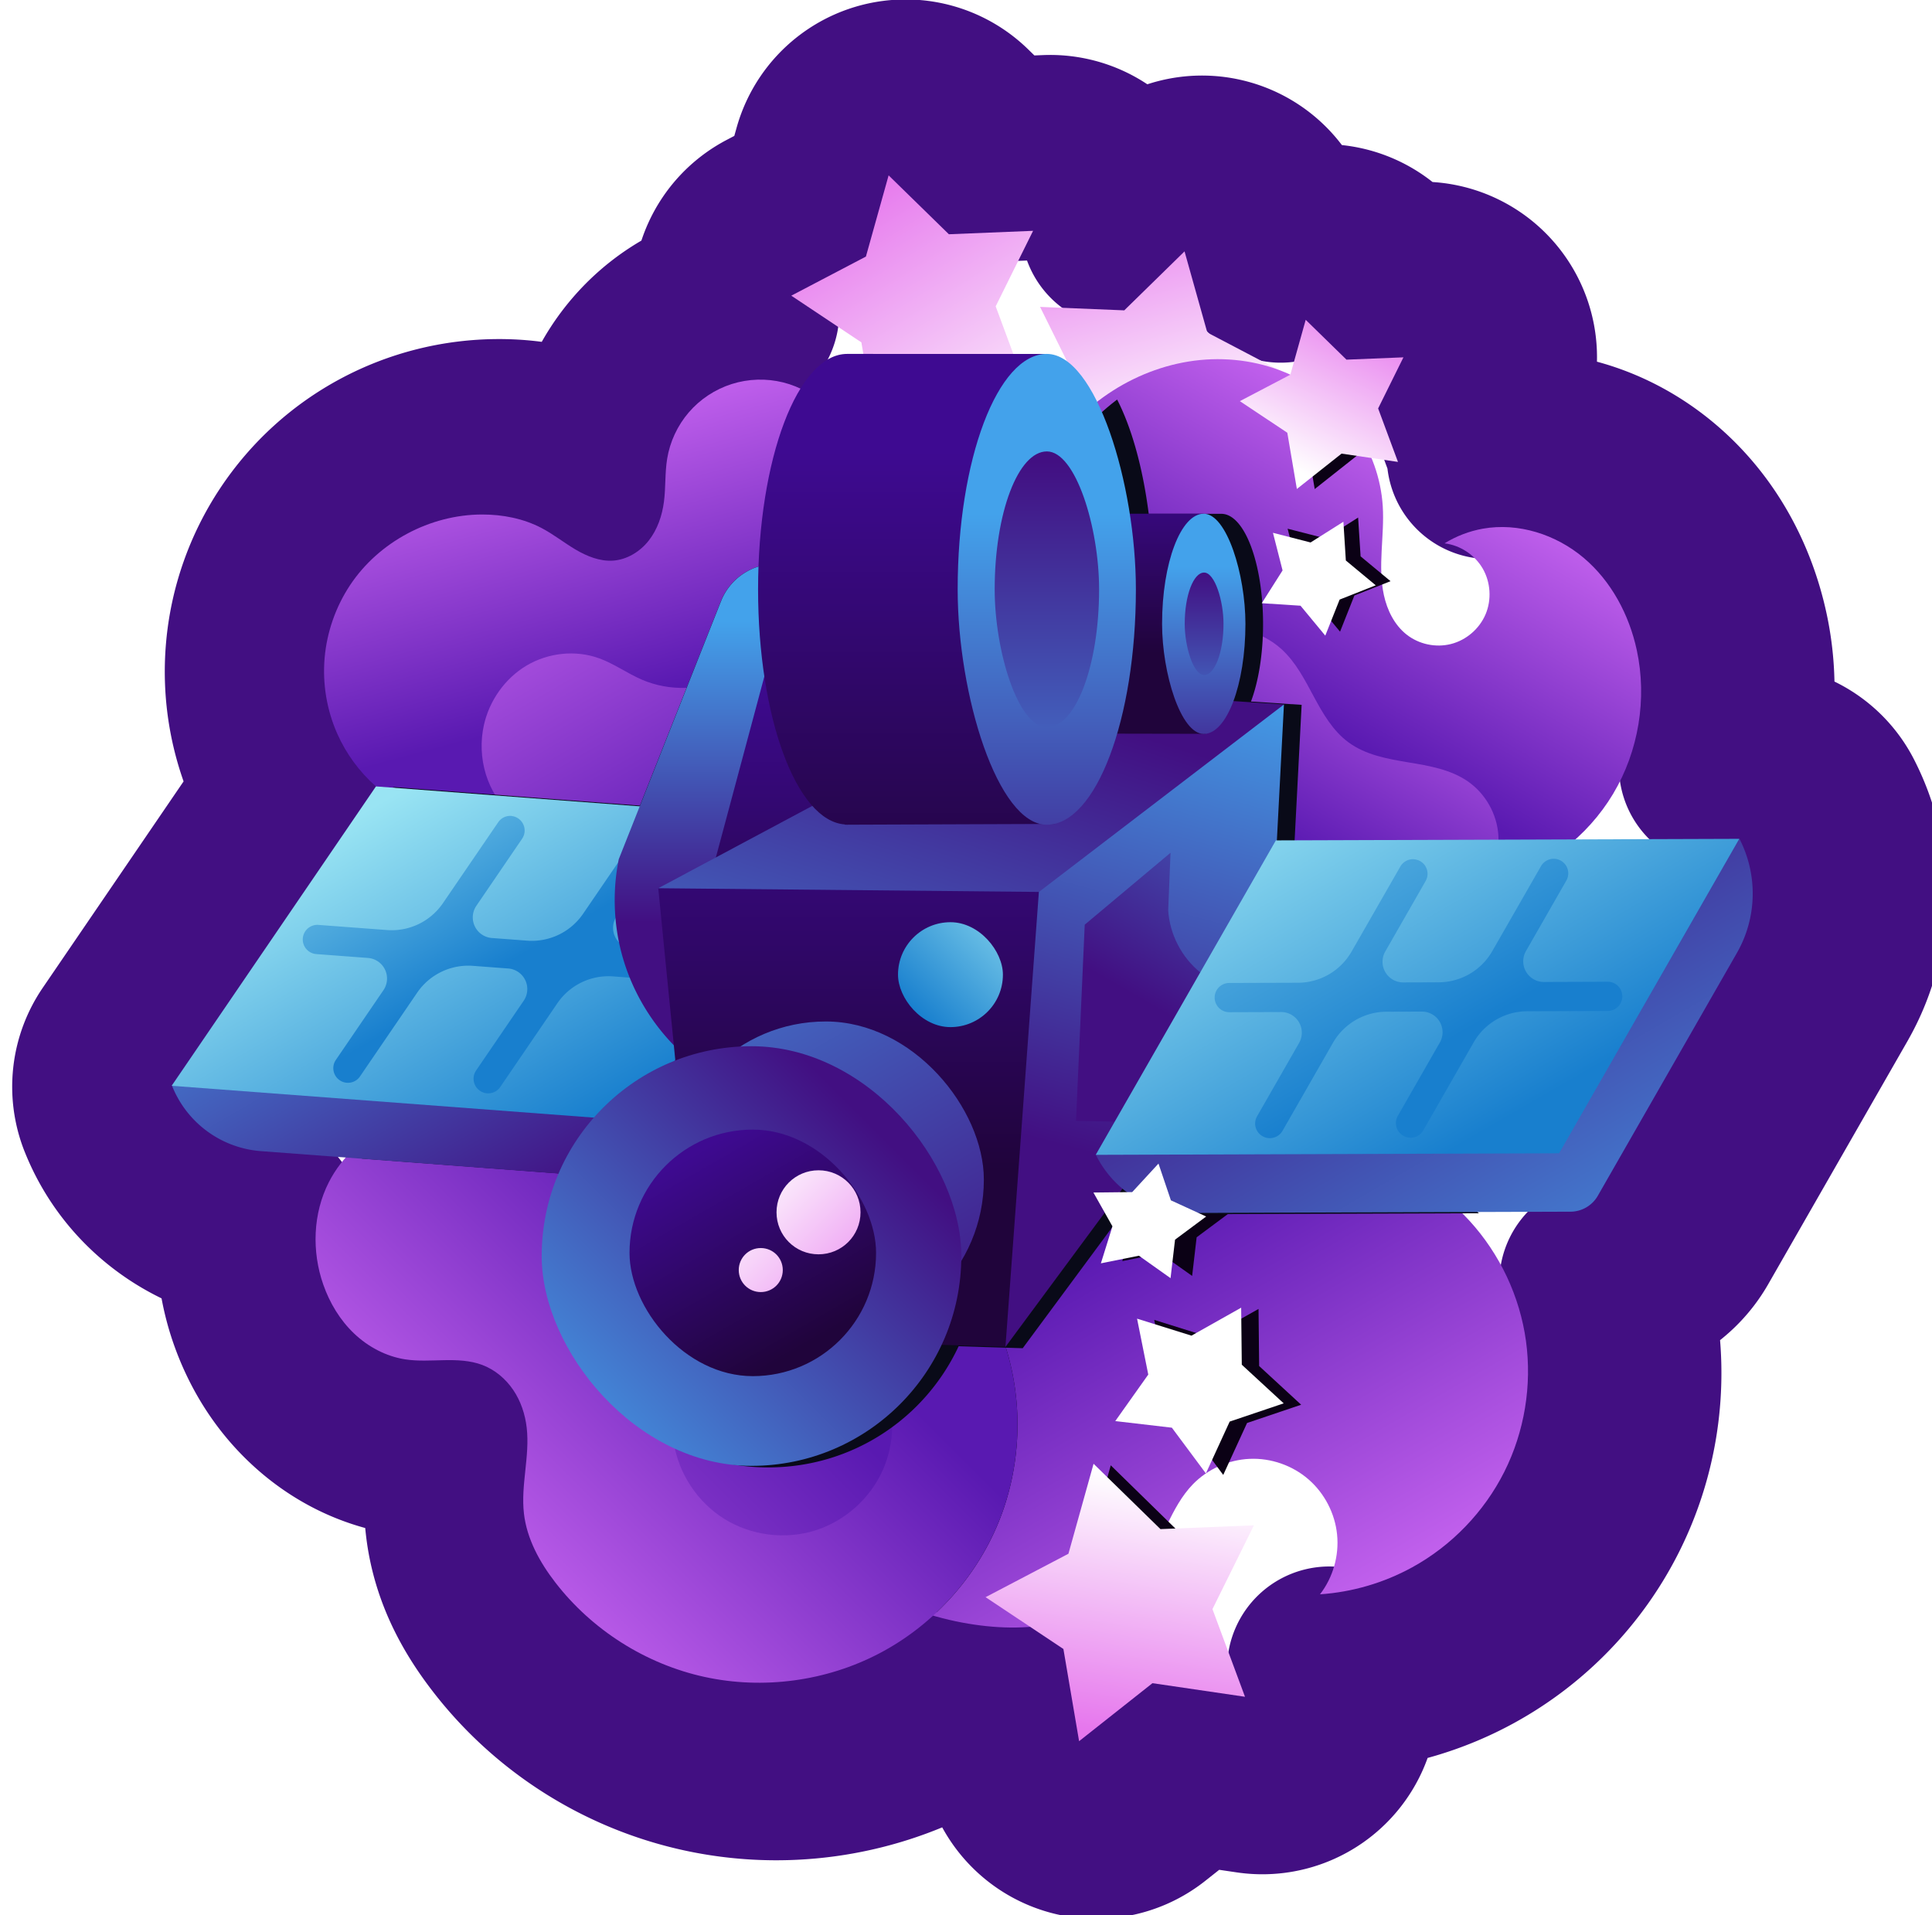 <?xml version="1.0" encoding="UTF-8"?>
<svg width="118.17" height="117.13" version="1.1" viewBox="0 0 31.265 30.99" xmlns="http://www.w3.org/2000/svg" xmlns:cc="http://creativecommons.org/ns#" xmlns:dc="http://purl.org/dc/elements/1.1/" xmlns:rdf="http://www.w3.org/1999/02/22-rdf-syntax-ns#" xmlns:xlink="http://www.w3.org/1999/xlink">
 <defs>
  <linearGradient id="linearGradient1725" x1="200.99" x2="206.16" y1="13.414" y2="22.374" gradientUnits="userSpaceOnUse" xlink:href="#linearGradient1252"/>
  <linearGradient id="linearGradient1252">
   <stop stop-color="#5919b1" offset="0"/>
   <stop stop-color="#e176ff" offset="1"/>
  </linearGradient>
  <clipPath id="clipPath1482-5">
   <path d="m204.24 12.64s1.593 7.319 1.037 7.482c-0.556 0.163-1.668 0.488-1.668 0.488s-2.008-2.496-2.299-1.994 0.149 1.159-0.875 1.506c-1.024 0.346-2.469 1.234-3.072 1.038-0.603-0.196-1.811-0.59-1.811-0.59s0.775-8.412 0.775-8.412" fill="url(#linearGradient1486)" stop-color="#000000" style="font-variation-settings:normal"/>
  </clipPath>
  <filter id="filter1516" x="-.182" y="-.188" width="1.365" height="1.376" color-interpolation-filters="sRGB">
   <feGaussianBlur stdDeviation="0.966"/>
  </filter>
  <linearGradient id="linearGradient1727" x1="161.41" x2="164.74" y1="-3.611" y2="-.278" gradientUnits="userSpaceOnUse" xlink:href="#linearGradient1316"/>
  <linearGradient id="linearGradient1316">
   <stop stop-color="#e677ed" offset="0"/>
   <stop stop-color="#fff" offset="1"/>
  </linearGradient>
  <linearGradient id="linearGradient1729" x1="191.84" x2="190.11" y1="4.192" y2="-2.283" gradientUnits="userSpaceOnUse" xlink:href="#linearGradient1252"/>
  <linearGradient id="linearGradient1731" x1="194.97" x2="198.13" y1="-4.704" y2=".362" gradientUnits="userSpaceOnUse" xlink:href="#linearGradient1316"/>
  <linearGradient id="linearGradient1733" x1="192.64" x2="188.04" y1="7.509" y2="-.463" gradientUnits="userSpaceOnUse" xlink:href="#linearGradient1252"/>
  <linearGradient id="linearGradient1735" x1="192.95" x2="185.92" y1="13.919" y2="20.953" gradientUnits="userSpaceOnUse" xlink:href="#linearGradient1252"/>
  <linearGradient id="linearGradient1737" x1="204.12" x2="207.53" y1="5.192" y2="-.702" gradientUnits="userSpaceOnUse" xlink:href="#linearGradient1252"/>
  <clipPath id="clipPath1191-82">
   <path d="m762.92-6.602c-0.53-0.016-1.06 0.003-1.588 0.055-2.11 0.208-4.157 0.948-5.945 2.086-1.788 1.138-3.323 2.673-4.461 4.461l9.844 31.299 20.916-2.076c3.273-0.938 6.161-3.158 7.91-6.078s2.342-6.514 1.625-9.842c-0.521-2.417-1.744-4.718-3.633-6.314-1.889-1.596-4.468-2.427-6.902-1.99-0.924 0.166-1.815 0.507-2.613 1 1.072 0.131 2.067 0.788 2.609 1.723s0.619 2.125 0.201 3.121c-0.418 0.996-1.323 1.774-2.369 2.041-1.047 0.267-2.212 0.017-3.057-0.656-0.824-0.657-1.316-1.661-1.539-2.691-0.43-1.984 0.051-4.048-0.076-6.074-0.12-1.919-0.799-3.796-1.91-5.365-1.111-1.569-2.65-2.829-4.396-3.633-1.444-0.665-3.025-1.017-4.615-1.065zm-20.908 52.555-2.928 31.793c2.131 1.128 4.457 1.884 6.844 2.228 2.13 0.307 4.334 0.284 6.398-0.324 2.064-0.608 3.983-1.831 5.213-3.598 0.629-0.904 1.065-1.924 1.539-2.918s0.999-1.983 1.768-2.772c1.014-1.04 2.433-1.675 3.885-1.736 1.451-0.061 2.918 0.453 4.016 1.404 1.097 0.952 1.814 2.332 1.959 3.777 0.145 1.445-0.283 2.939-1.17 4.09 2.202-0.15 4.371-0.785 6.307-1.846 2.694-1.477 4.925-3.788 6.305-6.533s1.903-5.913 1.48-8.957c-0.422-3.044-1.788-5.95-3.863-8.217-2.075-2.267-4.849-3.882-7.844-4.57z" fill="url(#linearGradient1197)" stop-color="#000000" style="font-variation-settings:normal"/>
  </clipPath>
  <filter id="filter1187" x="-.165" y="-.049" width="1.33" height="1.097" color-interpolation-filters="sRGB">
   <feGaussianBlur stdDeviation="1.967"/>
  </filter>
  <linearGradient id="linearGradient1739" x1="202.81" x2="205.91" y1="6.964" y2="1.595" gradientUnits="userSpaceOnUse" xlink:href="#linearGradient1252"/>
  <linearGradient id="linearGradient1741" x1="193.52" x2="185.21" y1="15.996" y2="24.308" gradientUnits="userSpaceOnUse" xlink:href="#linearGradient1252"/>
  <clipPath id="clipPath1444-1">
   <path d="m762.92-6.602c-0.53-0.016-1.06 0.003-1.588 0.055-2.11 0.208-4.157 0.948-5.945 2.086-1.788 1.138-3.323 2.673-4.461 4.461l9.844 31.299 20.916-2.076c3.273-0.938 6.161-3.158 7.91-6.078s2.342-6.514 1.625-9.842c-0.521-2.417-1.744-4.718-3.633-6.314-1.889-1.596-4.468-2.427-6.902-1.99-0.924 0.166-1.815 0.507-2.613 1 1.072 0.131 2.067 0.788 2.609 1.723s0.619 2.125 0.201 3.121c-0.418 0.996-1.323 1.774-2.369 2.041-1.047 0.267-2.212 0.017-3.057-0.656-0.824-0.657-1.316-1.661-1.539-2.691-0.43-1.984 0.051-4.048-0.076-6.074-0.12-1.919-0.799-3.796-1.91-5.365-1.111-1.569-2.65-2.829-4.396-3.633-1.444-0.665-3.025-1.017-4.615-1.065zm-31.857 1.4c-0.593 0.018-1.182 0.118-1.748 0.297-1.132 0.359-2.16 1.037-2.936 1.935s-1.297 2.014-1.486 3.186c-0.157 0.969-0.09 1.964-0.217 2.938-0.124 0.953-0.445 1.897-1.039 2.652-0.594 0.755-1.483 1.305-2.441 1.371-0.91 0.063-1.798-0.3-2.582-0.766-0.784-0.466-1.503-1.041-2.311-1.465-1.247-0.654-2.67-0.928-4.078-0.924-3.552 0.011-7.058 1.873-9.023 4.832-0.983 1.479-1.59 3.207-1.744 4.977-0.154 1.769 0.148 3.577 0.871 5.199 0.61 1.369 1.516 2.605 2.641 3.596l22.916 9.238 13.756-13.922-5.764-21.205c-0.829-0.849-1.897-1.464-3.049-1.752-0.576-0.144-1.172-0.206-1.766-0.188zm-9.035 42.596-16.057 8.445c-1.816 0.722-3.354 2.119-4.242 3.859-1.095 2.143-1.178 4.745-0.381 7.016 0.44 1.253 1.143 2.422 2.103 3.338 0.961 0.916 2.186 1.57 3.498 1.773 0.875 0.136 1.767 0.072 2.652 0.055s1.794 0.015 2.623 0.326c0.864 0.325 1.603 0.946 2.121 1.711s0.819 1.667 0.924 2.584c0.223 1.95-0.414 3.923-0.188 5.873 0.202 1.738 1.081 3.334 2.15 4.719 2.51 3.25 6.186 5.577 10.197 6.455 4.011 0.878 8.325 0.301 11.963-1.603 1.338-0.701 2.579-1.582 3.693-2.602 0.933 0.27 1.88 0.492 2.842 0.631 2.13 0.307 4.334 0.284 6.398-0.324 2.064-0.608 3.983-1.831 5.213-3.598 0.629-0.904 1.065-1.924 1.539-2.918s0.999-1.983 1.768-2.772c1.014-1.04 2.433-1.675 3.885-1.736 1.451-0.061 2.918 0.453 4.016 1.404 1.097 0.952 1.814 2.332 1.959 3.777 0.145 1.445-0.283 2.939-1.17 4.09 2.202-0.15 4.371-0.785 6.307-1.846 2.694-1.477 4.925-3.788 6.305-6.533s1.903-5.913 1.48-8.957c-0.422-3.044-1.788-5.95-3.863-8.217-2.075-2.267-4.849-3.882-7.844-4.57l-29.908-1.822-0.812 8.82z" fill="url(#linearGradient1448)" stop-color="#000000" style="font-variation-settings:normal"/>
  </clipPath>
  <filter id="filter1420" x="-.066" y="-.093" width="1.131" height="1.187" color-interpolation-filters="sRGB">
   <feGaussianBlur stdDeviation="2.961"/>
  </filter>
  <linearGradient id="linearGradient1743" x1="190.57" x2="186.26" y1="13.051" y2="5.588" gradientUnits="userSpaceOnUse" xlink:href="#linearGradient1061"/>
  <linearGradient id="linearGradient1061">
   <stop stop-color="#420f82" offset="0"/>
   <stop stop-color="#43a2eb" offset="1"/>
  </linearGradient>
  <linearGradient id="linearGradient1745" x1="187.03" x2="190.48" y1="6.025" y2="11.993" gradientUnits="userSpaceOnUse" xlink:href="#linearGradient1202"/>
  <linearGradient id="linearGradient1202">
   <stop stop-color="#99e4f3" offset="0"/>
   <stop stop-color="#187fce" offset="1"/>
  </linearGradient>
  <linearGradient id="linearGradient1747" x1="187.04" x2="189.69" y1="4.139" y2="8.728" gradientUnits="userSpaceOnUse" xlink:href="#linearGradient1202"/>
  <linearGradient id="linearGradient1749" x1="192.58" x2="192.58" y1="8.431" y2="2.996" gradientTransform="scale(3.78)" gradientUnits="userSpaceOnUse" xlink:href="#linearGradient1061"/>
  <linearGradient id="linearGradient1751" x1="194.97" x2="194.97" y1="3.972" y2="10.258" gradientUnits="userSpaceOnUse" xlink:href="#linearGradient1093"/>
  <linearGradient id="linearGradient1093">
   <stop stop-color="#3e0a91" offset="0"/>
   <stop stop-color="#20043b" offset="1"/>
  </linearGradient>
  <linearGradient id="linearGradient1753" x1="200.26" x2="197.03" y1="5.032" y2="15.324" gradientUnits="userSpaceOnUse" xlink:href="#linearGradient1061"/>
  <linearGradient id="linearGradient1755" x1="200.6" x2="200.6" y1=".2" y2="3.572" gradientUnits="userSpaceOnUse" xlink:href="#linearGradient1093"/>
  <linearGradient id="linearGradient1757" x1="197.72" x2="197.72" y1="-.077" y2="8.647" gradientUnits="userSpaceOnUse" xlink:href="#linearGradient1093"/>
  <linearGradient id="linearGradient1759" x1="199.55" x2="201.95" y1="12.656" y2="3.71" gradientUnits="userSpaceOnUse" xlink:href="#linearGradient1061"/>
  <linearGradient id="linearGradient1761" x1="200.97" x2="204.63" y1="10.191" y2="3.85" gradientUnits="userSpaceOnUse" xlink:href="#linearGradient1061"/>
  <linearGradient id="linearGradient1763" x1="203.96" x2="209.75" y1="6.96" y2="16.993" gradientUnits="userSpaceOnUse" xlink:href="#linearGradient1061"/>
  <linearGradient id="linearGradient1765" x1="196.79" x2="196.79" y1="5.076" y2="12.929" gradientUnits="userSpaceOnUse" xlink:href="#linearGradient1093"/>
  <linearGradient id="linearGradient1767" x1="201.44" x2="201.44" y1="9.357" y2="1.058" gradientUnits="userSpaceOnUse" xlink:href="#linearGradient1061"/>
  <linearGradient id="linearGradient1769" x1="202.87" x2="202.87" y1="6.126" y2="2.009" gradientUnits="userSpaceOnUse" xlink:href="#linearGradient1061"/>
  <linearGradient id="linearGradient1771" x1="201.86" x2="201.86" y1="2.116" y2="6.047" gradientUnits="userSpaceOnUse" xlink:href="#linearGradient1061"/>
  <linearGradient id="linearGradient1773" x1="198.69" x2="198.69" y1=".102" y2="9.115" gradientUnits="userSpaceOnUse" xlink:href="#linearGradient1061"/>
  <linearGradient id="linearGradient1775" x1="201.87" x2="205.73" y1="6.035" y2="12.722" gradientUnits="userSpaceOnUse" xlink:href="#linearGradient1202"/>
  <linearGradient id="linearGradient1777" x1="201.52" x2="205.83" y1="3.19" y2="10.651" gradientUnits="userSpaceOnUse" xlink:href="#linearGradient1202"/>
  <linearGradient id="linearGradient1779" x1="197.92" x2="191.51" y1="16.131" y2="5.034" gradientUnits="userSpaceOnUse" xlink:href="#linearGradient1061"/>
  <linearGradient id="linearGradient1781" x1="198.52" x2="196.3" y1="7.898" y2="10.119" gradientUnits="userSpaceOnUse" xlink:href="#linearGradient1202"/>
  <linearGradient id="linearGradient1783" x1="195.57" x2="189.4" y1="12.199" y2="18.374" gradientUnits="userSpaceOnUse" xlink:href="#linearGradient1061"/>
  <linearGradient id="linearGradient1785" x1="191.81" x2="193.83" y1="12.879" y2="16.39" gradientUnits="userSpaceOnUse" xlink:href="#linearGradient1093"/>
  <linearGradient id="linearGradient1787" x1="200.61" x2="201.31" y1="23.232" y2="18.617" gradientUnits="userSpaceOnUse" xlink:href="#linearGradient1316"/>
  <linearGradient id="linearGradient1789" x1="204.58" x2="203.13" y1="-2.685" y2=".242" gradientUnits="userSpaceOnUse" xlink:href="#linearGradient1316"/>
  <linearGradient id="linearGradient1791" x1="738.73" x2="728.31" y1="59.927" y2="49.502" gradientUnits="userSpaceOnUse" xlink:href="#linearGradient1316"/>
 </defs>
 <g transform="translate(-149.86 14.21)">
  <g transform="matrix(.894 0 0 .894 -10.805 -6.836)" stroke-width="1.118">
   <g>
    <path transform="scale(.265)" d="m739.95-24.174a5 5 0 0 0-4.734 3.648l-0.973 3.471-3.193 1.676a5 5 0 0 0-2.541 5.588c-0.234 0.058-0.476 0.048-0.707 0.121-2.031 0.644-3.82 1.822-5.211 3.434-1.388 1.608-2.297 3.55-2.637 5.656-0.166 1.029-0.13 1.31-0.143 1.846-0.404-0.269-0.545-0.408-1.19-0.746-2.124-1.115-4.348-1.503-6.416-1.496-5.289 0.017-10.225 2.629-13.172 7.064-1.45 2.183-2.333 4.689-2.561 7.311-0.228 2.625 0.21 5.258 1.283 7.668 0.277 0.623 0.667 1.18 1.022 1.758l-11.918 17.465a5 5 0 0 0-0.539 4.604l0.027 0.066a5 5 0 0 0 0.043 0.107c1.629 3.982 5.285 6.712 9.506 7.324-0.176 2.031 0.062 4.069 0.732 5.981 0.669 1.906 1.753 3.759 3.371 5.301 1.637 1.561 3.731 2.716 6.18 3.096 1.617 0.251 2.805 0.126 3.519 0.111 0.5-0.01 0.505 0.006 0.549 0.006 0.023 0.061 0.04 0.073 0.053 0.186 0.058 0.503-0.583 2.481-0.188 5.883 0.353 3.041 1.765 5.391 3.16 7.197 3.248 4.205 7.895 7.147 13.086 8.283 5.19 1.136 10.641 0.406 15.35-2.059 0.882-0.462 1.604-1.125 2.406-1.693 0.374 0.073 0.707 0.186 1.096 0.242 0.745 0.108 1.512 0.046 2.269 0.078l0.645 3.791a5 5 0 0 0 8.033 3.08l3.324-2.631 4.193 0.617a5 5 0 0 0 5.414-6.686l-0.115-0.309a5 5 0 0 0 0.898 0.021c2.934-0.2 5.79-1.035 8.369-2.449 3.602-1.975 6.524-5.001 8.369-8.672 1.846-3.672 2.529-7.823 1.965-11.891-0.164-1.179-0.64-2.264-1.004-3.387 2.189-0.295 4.204-1.42 5.316-3.363l2e-3 -0.004 9.516-16.609a5 5 0 0 0 0-2e-3c2.197-3.835 2.323-8.533 0.334-12.48a5 5 0 0 0-4.51-2.814l-2.488 0.008c0.824-2.905 1.012-5.973 0.365-8.973-0.723-3.354-2.408-6.644-5.295-9.082-2.929-2.474-6.835-3.802-10.926-3.098a5 5 0 0 0-0.301-1.383l-0.607-1.635 0.773-1.56a5 5 0 0 0-4.686-7.215l-1.74 0.072-1.248-1.219a5 5 0 0 0-6.428-0.471l-0.557-1.984a5 5 0 0 0-8.309-2.227l-1.887 1.844a5 5 0 0 0-5.191-4.672l-3.606 0.146-2.578-2.519a5 5 0 0 0-3.574-1.422z" color="#000000" color-rendering="auto" dominant-baseline="auto" fill="#fff" image-rendering="auto" shape-rendering="auto" solid-color="#000000" stop-color="#000000" stroke="#420f82" stroke-linecap="round" stroke-linejoin="round" stroke-width="13.977" style="font-feature-settings:normal;font-variant-alternates:normal;font-variant-caps:normal;font-variant-east-asian:normal;font-variant-ligatures:normal;font-variant-numeric:normal;font-variant-position:normal;font-variation-settings:normal;inline-size:0;isolation:auto;mix-blend-mode:normal;paint-order:stroke markers fill;shape-margin:0;shape-padding:0;text-decoration-color:#000000;text-decoration-line:none;text-decoration-style:solid;text-indent:0;text-orientation:mixed;text-transform:none;white-space:normal"/>
    <path d="m204.24 12.64c0.792 0.182 1.526 0.61 2.075 1.21 0.549 0.6 0.911 1.369 1.022 2.174s-0.027 1.644-0.392 2.37c-0.365 0.726-0.955 1.338-1.668 1.729-0.512 0.281-1.086 0.449-1.668 0.488 0.235-0.304 0.348-0.7 0.309-1.082-0.038-0.382-0.228-0.748-0.518-0.999-0.29-0.252-0.679-0.388-1.063-0.371-0.384 0.016-0.76 0.184-1.028 0.459-0.203 0.209-0.342 0.471-0.468 0.734s-0.241 0.533-0.407 0.772c-0.325 0.467-0.833 0.791-1.379 0.951-0.546 0.161-1.129 0.168-1.693 0.086-0.631-0.091-1.247-0.292-1.811-0.59l0.775-8.412" fill="url(#linearGradient1725)" stop-color="#000000" style="font-variation-settings:normal"/>
    <path d="m186.79 12.128c-0.48 0.191-0.887 0.561-1.122 1.022-0.29 0.567-0.312 1.255-0.101 1.856 0.116 0.331 0.302 0.641 0.556 0.883 0.254 0.242 0.578 0.415 0.925 0.469 0.232 0.036 0.468 0.019 0.702 0.015 0.234-0.005 0.474 0.004 0.694 0.086 0.229 0.086 0.424 0.251 0.561 0.453 0.137 0.202 0.216 0.441 0.244 0.684 0.059 0.516-0.11 1.038-0.05 1.554 0.053 0.46 0.286 0.882 0.569 1.248 0.664 0.86 1.637 1.476 2.698 1.708 1.061 0.232 2.203 0.079 3.165-0.425 0.963-0.504 1.739-1.355 2.153-2.359 0.414-1.004 0.462-2.155 0.134-3.191l-6.881-6.237" clip-path="url(#clipPath1482-5)" fill="#080a16" filter="url(#filter1516)" stop-color="#000000" style="font-variation-settings:normal"/>
    <path transform="rotate(30 182.04 66.273)" d="m163.61-3.882 1.091 1.066 1.524-0.062-0.677 1.367 0.53 1.43-1.509-0.221-1.196 0.946-0.256-1.503-1.269-0.845 1.351-0.708z" fill="url(#linearGradient1727)" style="paint-order:stroke markers fill"/>
    <path d="m186.52 5.987c-0.298-0.262-0.538-0.589-0.699-0.951-0.191-0.429-0.271-0.908-0.23-1.376s0.201-0.925 0.461-1.317c0.52-0.783 1.447-1.276 2.387-1.278 0.372-0.001 0.749 0.072 1.079 0.245 0.214 0.112 0.404 0.264 0.611 0.387 0.208 0.123 0.443 0.219 0.683 0.203 0.254-0.018 0.489-0.163 0.646-0.363 0.157-0.2 0.242-0.45 0.275-0.702 0.034-0.258 0.016-0.52 0.058-0.777 0.05-0.31 0.188-0.605 0.393-0.843 0.205-0.238 0.477-0.417 0.777-0.512s0.625-0.105 0.93-0.029c0.305 0.076 0.587 0.238 0.807 0.463l1.525 5.611-3.64 3.683" fill="url(#linearGradient1729)" stop-color="#000000" style="font-variation-settings:normal"/>
    <path d="m195.8-5.074 1.091 1.066 1.524-0.062-0.677 1.367 0.53 1.43-1.509-0.221-1.196 0.946-0.256-1.503-1.269-0.845 1.351-0.708z" fill="url(#linearGradient1731)" style="paint-order:stroke markers fill"/>
    <path d="m188.98 6.522c-0.218-0.206-0.382-0.469-0.471-0.756-0.088-0.287-0.1-0.597-0.035-0.889 0.099-0.444 0.382-0.846 0.773-1.078s0.886-0.286 1.313-0.131c0.273 0.099 0.511 0.274 0.777 0.388 0.498 0.214 1.091 0.195 1.575-0.05 0.484-0.245 0.849-0.712 0.972-1.24l0.059 5.24-3.062 0.331" fill="url(#linearGradient1733)" stop-color="#000000" style="font-variation-settings:normal"/>
    <path d="m186.79 12.128c-0.48 0.191-0.887 0.561-1.122 1.022-0.29 0.567-0.312 1.255-0.101 1.856 0.116 0.331 0.302 0.641 0.556 0.883 0.254 0.242 0.578 0.415 0.925 0.469 0.232 0.036 0.468 0.019 0.702 0.015 0.234-0.005 0.474 0.004 0.694 0.086 0.229 0.086 0.424 0.251 0.561 0.453 0.137 0.202 0.216 0.441 0.244 0.684 0.059 0.516-0.11 1.038-0.05 1.554 0.053 0.46 0.286 0.882 0.569 1.248 0.664 0.86 1.637 1.476 2.698 1.708 1.061 0.232 2.203 0.079 3.165-0.425 0.963-0.504 1.739-1.355 2.153-2.359 0.414-1.004 0.462-2.155 0.134-3.191l-6.881-6.237" fill="url(#linearGradient1735)" stop-color="#000000" style="font-variation-settings:normal"/>
    <path d="m206.82 7.732c0.866-0.248 1.63-0.835 2.093-1.608s0.62-1.723 0.43-2.604c-0.138-0.64-0.462-1.249-0.962-1.671-0.5-0.422-1.182-0.642-1.826-0.527-0.244 0.044-0.48 0.134-0.692 0.265 0.284 0.035 0.547 0.208 0.691 0.456 0.143 0.247 0.164 0.562 0.053 0.826-0.111 0.264-0.35 0.47-0.626 0.54-0.277 0.071-0.585 0.005-0.809-0.174-0.218-0.174-0.348-0.44-0.407-0.712-0.114-0.525 0.013-1.071-0.02-1.607-0.032-0.508-0.211-1.004-0.505-1.419s-0.701-0.748-1.163-0.961c-0.51-0.235-1.083-0.322-1.641-0.267-0.558 0.055-1.1 0.251-1.573 0.552-0.473 0.301-0.879 0.707-1.18 1.18l2.604 8.281" fill="url(#linearGradient1737)" stop-color="#000000" style="font-variation-settings:normal"/>
    <path transform="scale(.265)" d="m768.58-9.293-1.053 3.756-3.455 1.81 3.248 2.162 0.654 3.846 3.059-2.42 3.861 0.566-1.357-3.658 1.73-3.496-3.897 0.16zm2.359 13.521-2.244 1.42-2.572-0.658 0.658 2.574-1.422 2.244 2.65 0.168 1.695 2.047 0.98-2.469 2.469-0.98-2.045-1.695zm-12.164 43.953-1.799 1.955-2.656 0.029 1.303 2.314-0.793 2.537 2.603-0.523 2.168 1.537 0.307-2.639 2.131-1.586-2.414-1.107zm5.361 10.104-3.4 1.912-3.725-1.164 0.768 3.826-2.256 3.182 3.873 0.451 2.33 3.131 1.627-3.547 3.695-1.248-2.869-2.643zm-10.094 10.682-1.727 6.162-5.668 2.969 5.326 3.547 1.074 6.309 5.018-3.971 6.33 0.93-2.225-6 2.84-5.734-6.393 0.262z" clip-path="url(#clipPath1191-82)" fill="#0b0115" filter="url(#filter1187)" style="paint-order:stroke markers fill"/>
    <path d="m206.4 7.922c0.294-0.256 0.46-0.652 0.438-1.041-0.022-0.389-0.232-0.763-0.553-0.985-0.314-0.217-0.705-0.283-1.082-0.345-0.377-0.063-0.768-0.134-1.076-0.36-0.281-0.205-0.462-0.517-0.627-0.823-0.165-0.307-0.326-0.625-0.582-0.86-0.183-0.168-0.41-0.288-0.653-0.343-0.242-0.055-0.499-0.047-0.737 0.025l0.172 5.635" fill="url(#linearGradient1739)" stop-color="#000000" style="font-variation-settings:normal"/>
    <path d="m195.47 16.366c0.208 0.279 0.342 0.614 0.382 0.961 0.04 0.346-0.013 0.703-0.152 1.023-0.227 0.522-0.689 0.936-1.232 1.106s-1.159 0.091-1.642-0.21c-0.483-0.301-0.826-0.818-0.915-1.38-0.088-0.562 0.079-1.16 0.447-1.594" fill="url(#linearGradient1741)" stop-color="#000000" style="font-variation-settings:normal"/>
    <path transform="scale(.265)" d="m737.21-6.961c-3.153 0-5.732 6.263-6.061 14.355a4.037 4.037 0 0 0-3.738 2.551l-5.531 13.957-16.918-1.275-13.975 20.48 0.025 0.066a7.121 7.121 0 0 0 6.055 4.404l20.373 1.535c-0.737 1.731-1.145 3.639-1.145 5.644 0 7.953 6.401 14.354 14.354 14.354 5.775 0 10.72-3.383 13.002-8.277l4.377 0.135 8.002-10.818a7.121 7.121 0 0 0 4.594 1.662l26.055-0.086a2.16 2.16 0 0 0 1.867-1.088l9.518-16.613a8.18 8.18 0 0 0 0.207-7.746l-0.029-0.064-31.643 0.105 0.482-9.299-3.461-0.227c0.509-1.357 0.826-3.219 0.826-5.291 0-4.173-1.272-7.531-2.852-7.531h-4.959c-0.813-6.367-3.082-10.934-5.773-10.934z" clip-path="url(#clipPath1444-1)" fill="#090a18" filter="url(#filter1420)" stop-color="#000000" style="font-variation-settings:normal"/>
    <path d="m194.89 6.617-2.247 0.892-5.669-0.427-2.506 3.673-1.639 0.651 7e-3 0.018a1.884 1.884 0 0 0 1.602 1.165l6.874 0.518a0.572 0.572 0 0 0 0.515-0.248l2.855-4.184a2.164 2.164 0 0 0 0.215-2.039z" fill="url(#linearGradient1743)" stop-color="#000000" style="font-variation-settings:normal"/>
    <path d="m186.52 5.987-3.698 5.419 8.364 0.631 3.698-5.419z" fill="url(#linearGradient1745)" stop-color="#000000" style="font-variation-settings:normal"/>
    <path d="m188.98 6.522c-0.097-0.011-0.193 0.033-0.248 0.115l-1 1.464a1.122 1.122 0 0 1-1.011 0.486l-1.24-0.093c-0.146-0.012-0.273 0.097-0.285 0.243-0.011 0.146 0.098 0.274 0.245 0.285l0.935 0.07a0.374 0.374 0 0 1 0.28 0.583l-0.862 1.263c-0.082 0.121-0.051 0.286 0.07 0.368 0.12 0.082 0.285 0.052 0.367-0.069l1.035-1.516a1.121 1.121 0 0 1 1.01-0.486l0.639 0.048a0.374 0.374 0 0 1 0.28 0.583l-0.862 1.263c-0.082 0.121-0.051 0.286 0.07 0.368 0.12 0.082 0.285 0.052 0.367-0.069l1.034-1.516a1.121 1.121 0 0 1 1.01-0.486l1.453 0.11c0.146 0.012 0.274-0.098 0.285-0.245 0.01-0.146-0.099-0.272-0.245-0.283l-1.149-0.087a0.374 0.374 0 0 1-0.281-0.583l0.827-1.212c0.083-0.12 0.052-0.285-0.068-0.368-0.036-0.025-0.078-0.04-0.122-0.044-0.097-0.01-0.191 0.034-0.245 0.115l-1 1.464a1.122 1.122 0 0 1-1.011 0.486l-0.639-0.048a0.374 0.374 0 0 1-0.281-0.584l0.827-1.212c0.083-0.121 0.052-0.285-0.069-0.368-0.036-0.024-0.077-0.04-0.12-0.044z" color="#000000" color-rendering="auto" dominant-baseline="auto" fill="url(#linearGradient1747)" image-rendering="auto" shape-rendering="auto" solid-color="#000000" stop-color="#000000" style="font-feature-settings:normal;font-variant-alternates:normal;font-variant-caps:normal;font-variant-east-asian:normal;font-variant-ligatures:normal;font-variant-numeric:normal;font-variant-position:normal;font-variation-settings:normal;inline-size:0;isolation:auto;mix-blend-mode:normal;shape-margin:0;shape-padding:0;text-decoration-color:#000000;text-decoration-line:none;text-decoration-style:solid;text-indent:0;text-orientation:mixed;text-transform:none;white-space:normal"/>
    <path transform="scale(.265)" d="m731.17 7.394a4.037 4.037 0 0 0-3.752 2.551l-6.984 17.623c-0.418 2.079-0.361 4.254 0.164 6.309 0.749 2.93 2.463 5.602 4.812 7.506l10.322-2.674 4.93-6.791-6.633-24.523z" fill="url(#linearGradient1749)" stop-color="#000000" style="font-variation-settings:normal"/>
    <path d="m193.88 2.767-1.296 4.838 3.095-0.829" fill="url(#linearGradient1751)" stop-color="#000000" style="font-variation-settings:normal"/>
    <path d="m191.63 7.83 6.781-3.624 4.545 0.297-4.668 6.548" fill="url(#linearGradient1753)" stop-color="#000000" style="font-variation-settings:normal"/>
    <path d="m197.89 1.051h3.612l0.034 3.984-3.716-0.007" fill="url(#linearGradient1755)" stop-color="#000000" style="font-variation-settings:normal"/>
    <path d="m195.05-1.842c-0.894 0-1.613 1.901-1.613 4.261 0 2.321 0.696 4.193 1.569 4.256v0.005h0.032c4e-3 8.31e-5 8e-3 0.002 0.012 0.002 4e-3 0 9e-3 -0.001 0.013-0.002l3.738-0.014-0.139-8.507z" fill="url(#linearGradient1757)" style="paint-order:stroke markers fill"/>
    <path d="m198.52 7.898 4.436-3.394-0.269 5.176-4.772 6.453-1.949-3.764" fill="url(#linearGradient1759)" stop-color="#000000" style="font-variation-settings:normal"/>
    <path d="m199.35 8.488-0.158 3.554 1.554 0.03 1.946-2.393c-0.436 0.075-0.901-0.045-1.246-0.321-0.34-0.273-0.558-0.693-0.585-1.128l0.042-1.042-1.552 1.301z" fill="url(#linearGradient1761)" stop-color="#000000" style="font-variation-settings:normal"/>
    <path d="m211.2 6.936-2.17 1.065-5.685 0.019-2.21 3.858-1.583 0.777 8e-3 0.017a1.884 1.884 0 0 0 1.689 1.036l6.894-0.023a0.572 0.572 0 0 0 0.494-0.287l2.518-4.396a2.164 2.164 0 0 0 0.055-2.05z" fill="url(#linearGradient1763)" stop-color="#000000" style="font-variation-settings:normal"/>
    <path d="m191.63 7.83 0.807 8.133 5.478 0.168 0.605-8.234" fill="url(#linearGradient1765)" stop-color="#000000" style="font-variation-settings:normal"/>
    <rect x="197.05" y="-1.842" width="3.226" height="8.523" rx="1.613" ry="4.261" fill="url(#linearGradient1767)" style="paint-order:stroke markers fill"/>
    <rect x="200.75" y="1.051" width="1.509" height="3.986" rx=".754" ry="1.993" fill="url(#linearGradient1769)" style="paint-order:stroke markers fill"/>
    <rect x="201.16" y="2.116" width=".702" height="1.855" rx=".351" ry=".927" fill="url(#linearGradient1771)" style="paint-order:stroke markers fill"/>
    <rect x="197.72" y="-.077" width="1.89" height="4.994" rx=".945" ry="2.497" fill="url(#linearGradient1773)" style="paint-order:stroke markers fill"/>
    <path d="m202.81 6.964-3.261 5.692 8.388-0.028 3.261-5.692z" fill="url(#linearGradient1775)" stop-color="#000000" style="font-variation-settings:normal"/>
    <path d="m205.3 7.305c-0.098-0.003-0.189 0.048-0.238 0.134l-0.882 1.538a1.122 1.122 0 0 1-0.97 0.564l-1.243 0.004c-0.146-8.92e-5 -0.265 0.118-0.265 0.264-9e-5 0.147 0.12 0.266 0.266 0.265l0.937-0.003a0.374 0.374 0 0 1 0.325 0.56l-0.76 1.327c-0.073 0.127-0.029 0.289 0.099 0.361 0.127 0.073 0.288 0.029 0.361-0.097l0.913-1.593a1.121 1.121 0 0 1 0.969-0.564l0.641-0.002a0.374 0.374 0 0 1 0.325 0.56l-0.76 1.327c-0.073 0.127-0.029 0.289 0.099 0.361 0.127 0.073 0.288 0.029 0.361-0.097l0.912-1.593a1.121 1.121 0 0 1 0.969-0.564l1.457-0.005c0.147 9.1e-5 0.266-0.12 0.265-0.266-1e-3 -0.146-0.12-0.264-0.266-0.263l-1.152 0.004a0.374 0.374 0 0 1-0.326-0.56l0.73-1.274c0.073-0.127 0.03-0.288-0.097-0.361-0.038-0.022-0.081-0.034-0.125-0.035-0.097-0.002-0.188 0.049-0.236 0.134l-0.882 1.538a1.122 1.122 0 0 1-0.97 0.564l-0.641 0.002a0.374 0.374 0 0 1-0.326-0.56l0.73-1.274c0.073-0.127 0.03-0.288-0.097-0.361-0.038-0.021-0.08-0.033-0.123-0.035z" color="#000000" color-rendering="auto" dominant-baseline="auto" fill="url(#linearGradient1777)" image-rendering="auto" shape-rendering="auto" solid-color="#000000" stop-color="#000000" style="font-feature-settings:normal;font-variant-alternates:normal;font-variant-caps:normal;font-variant-east-asian:normal;font-variant-ligatures:normal;font-variant-numeric:normal;font-variant-position:normal;font-variation-settings:normal;inline-size:0;isolation:auto;mix-blend-mode:normal;shape-margin:0;shape-padding:0;text-decoration-color:#000000;text-decoration-line:none;text-decoration-style:solid;text-indent:0;text-orientation:mixed;text-transform:none;white-space:normal"/>
    <rect x="191.8" y="10.242" width="5.724" height="5.724" rx="2.862" ry="2.862" fill="url(#linearGradient1779)" style="paint-order:stroke markers fill"/>
    <rect x="195.97" y="8.445" width="1.899" height="1.899" rx=".95" ry=".95" fill="url(#linearGradient1781)" style="paint-order:stroke markers fill"/>
    <rect x="189.52" y="10.69" width="7.596" height="7.596" rx="3.798" ry="3.798" fill="url(#linearGradient1783)" style="paint-order:stroke markers fill"/>
    <rect x="191.11" y="12.199" width="4.463" height="4.463" rx="2.232" ry="2.232" fill="url(#linearGradient1785)" style="paint-order:stroke markers fill"/>
    <path d="m199.51 18.248 1.211 1.183 1.692-0.069-0.751 1.517 0.589 1.587-1.675-0.246-1.328 1.05-0.284-1.669-1.409-0.938 1.5-0.786z" fill="url(#linearGradient1787)" style="paint-order:stroke markers fill"/>
   </g>
   <g fill="#fff">
    <path transform="rotate(45 183.14 59.298)" d="m165.58 14.809 0.738 0.722 1.031-0.042-0.458 0.925 0.359 0.968-1.021-0.15-0.809 0.64-0.173-1.018-0.859-0.572 0.914-0.479z" style="paint-order:stroke markers fill"/>
    <path transform="matrix(.481 -.481 .481 .481 112.74 85.859)" d="m165.58 14.809 0.738 0.722 1.031-0.042-0.458 0.925 0.359 0.968-1.021-0.15-0.809 0.64-0.173-1.018-0.859-0.572 0.914-0.479z" style="paint-order:stroke markers fill"/>
    <path transform="matrix(.59 -.34 .34 .59 100.03 48.956)" d="m165.58 14.809 0.738 0.722 1.031-0.042-0.458 0.925 0.359 0.968-1.021-0.15-0.809 0.64-0.173-1.018-0.859-0.572 0.914-0.479z" style="paint-order:stroke markers fill"/>
   </g>
   <path d="m203.35-2.459 0.738 0.721 1.031-0.042-0.458 0.925 0.359 0.968-1.021-0.15-0.809 0.64-0.173-1.018-0.859-0.572 0.914-0.479z" fill="url(#linearGradient1789)" style="paint-order:stroke markers fill"/>
   <path transform="scale(.265)" d="m734.08 48.814c-1.59 0-2.869 1.281-2.869 2.871 0 1.59 1.279 2.869 2.869 2.869 1.59-1e-6 2.869-1.279 2.869-2.869 0-1.59-1.279-2.871-2.869-2.871zm-3.945 5.311c-0.833 0-1.504 0.671-1.504 1.504 0 0.833 0.671 1.504 1.504 1.504 0.833 1e-6 1.504-0.671 1.504-1.504 0-0.833-0.671-1.504-1.504-1.504z" fill="url(#linearGradient1791)" style="paint-order:stroke markers fill"/>
  </g>
 </g>
</svg>
